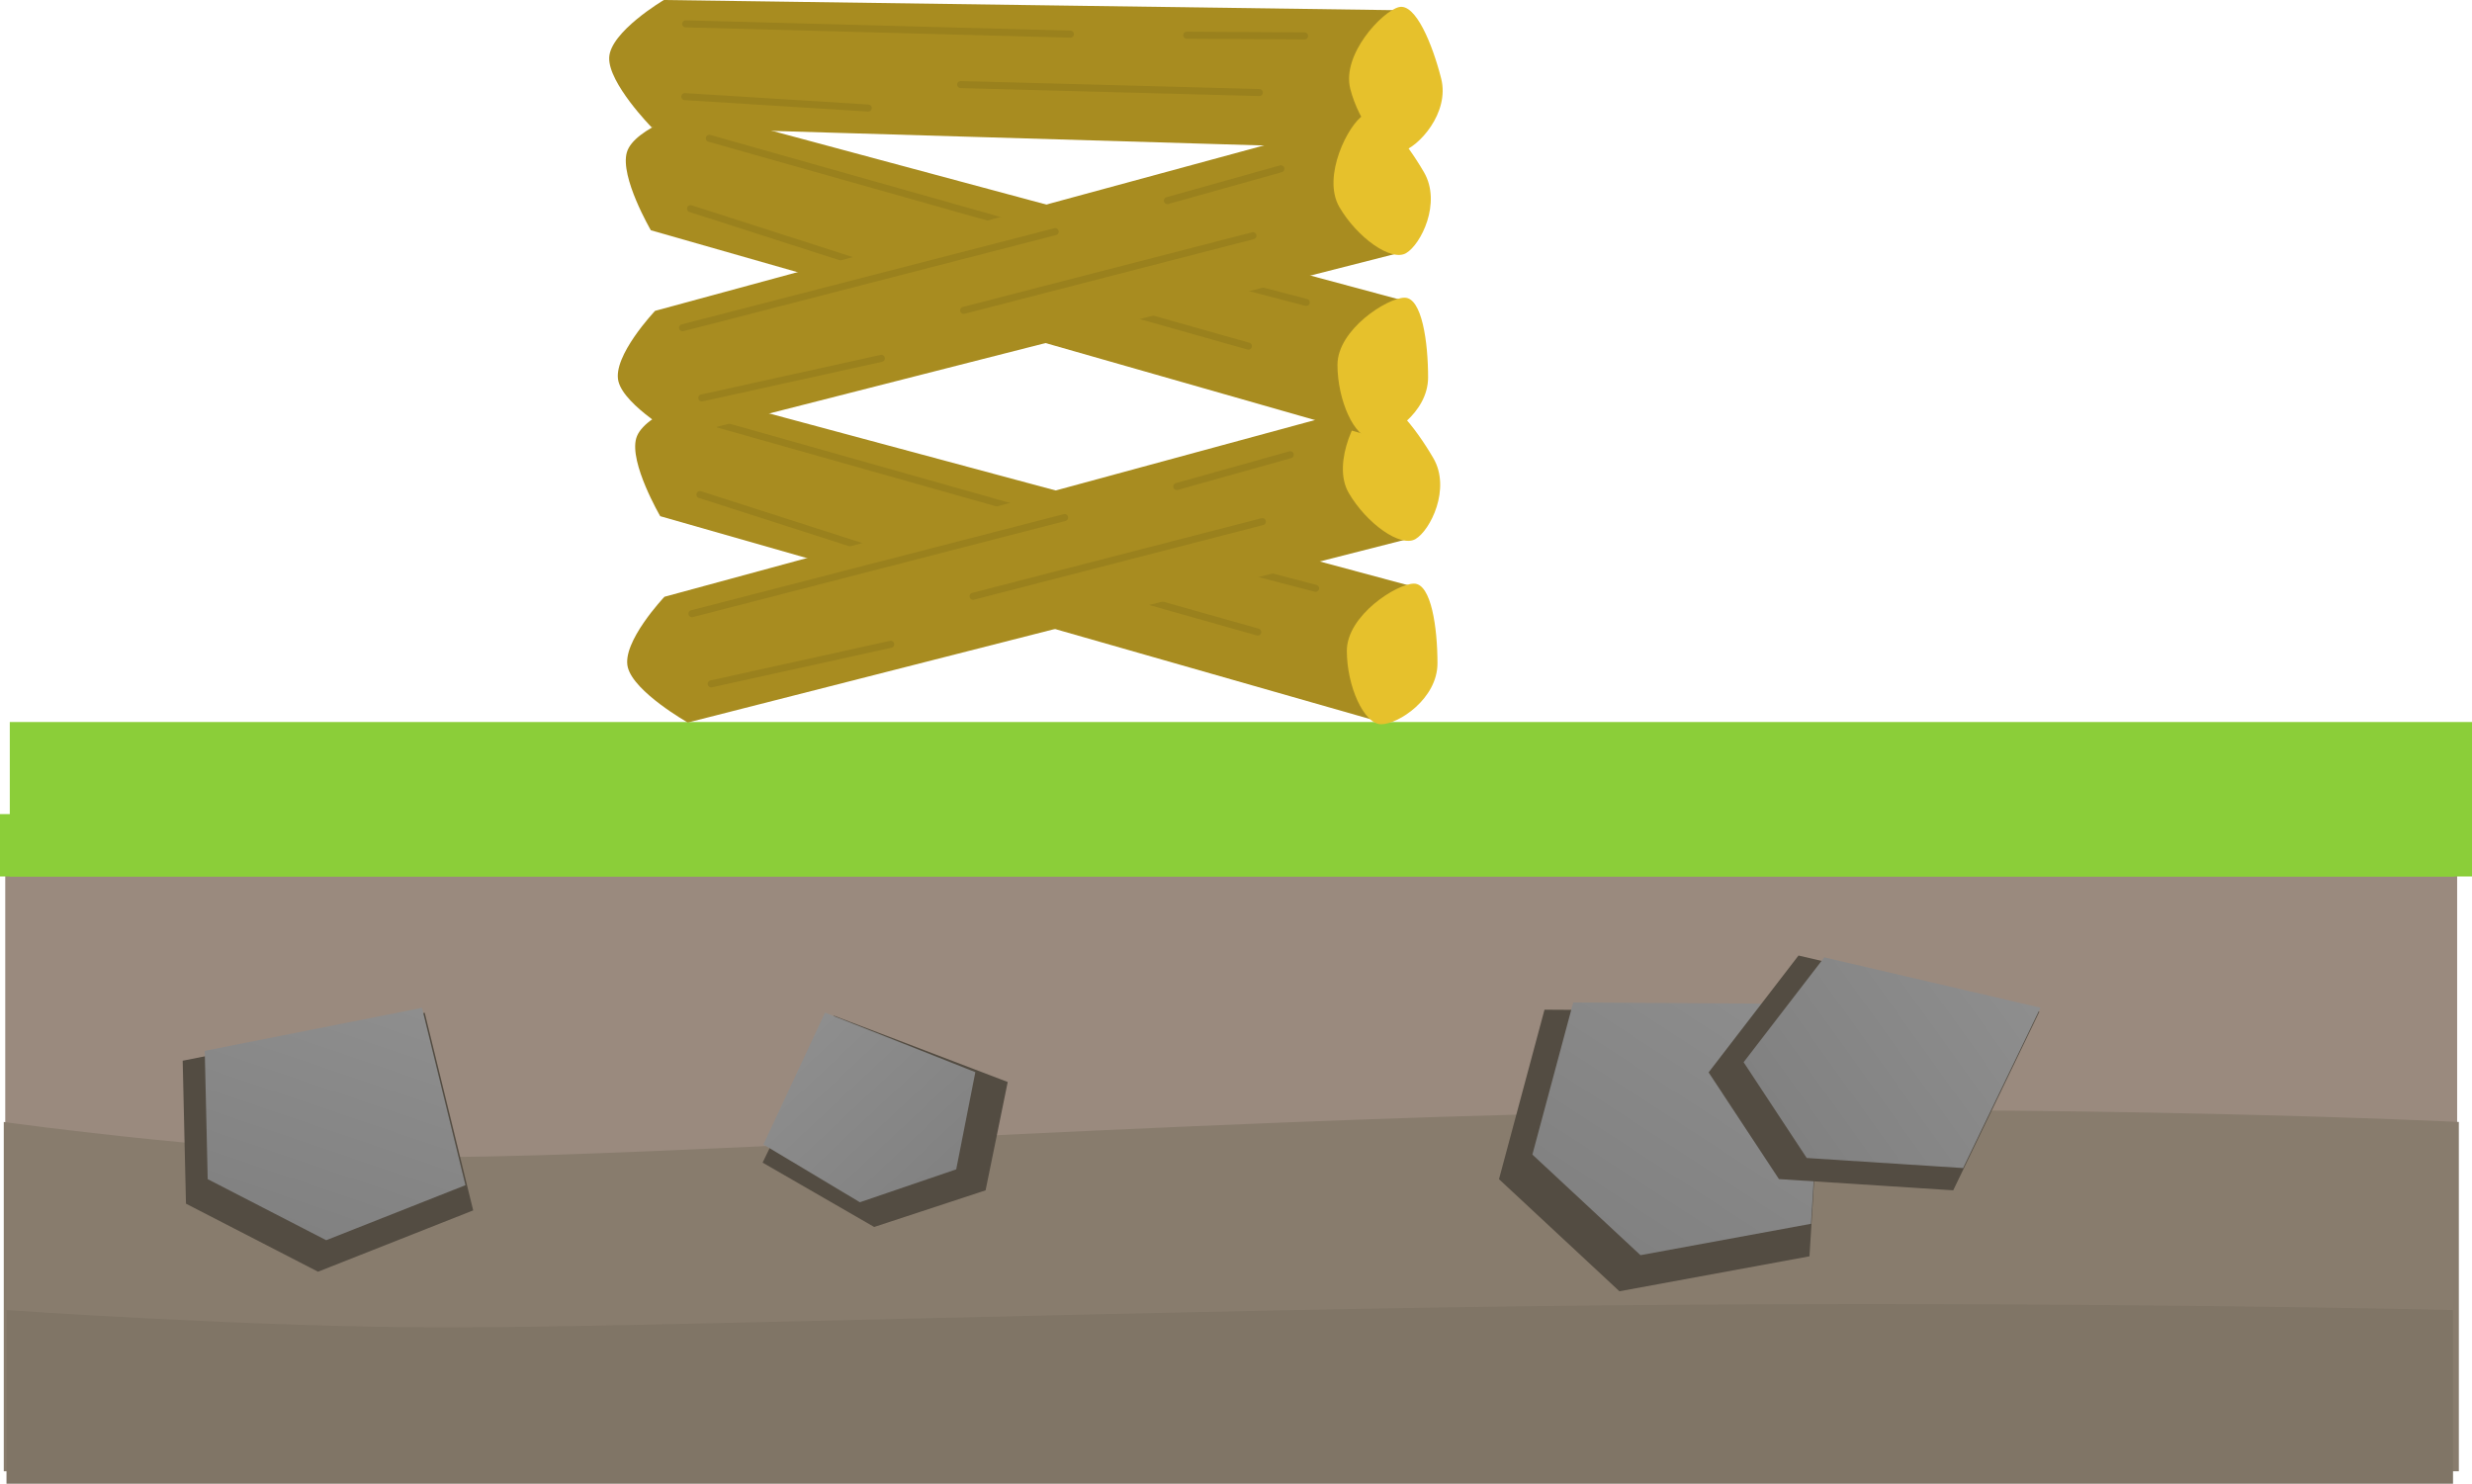 <svg version="1.1" xmlns="http://www.w3.org/2000/svg" xmlns:xlink="http://www.w3.org/1999/xlink" width="527.323" height="316.546" viewBox="0,0,527.323,316.546"><defs><linearGradient x1="130.37" y1="388.29" x2="112.564" y2="399.013" gradientUnits="userSpaceOnUse" id="color-1"><stop offset="0" stop-color="#8e8e8e"/><stop offset="1" stop-color="#818181"/></linearGradient><linearGradient x1="-3.952" y1="284.045" x2="519.672" y2="284.045" gradientUnits="userSpaceOnUse" id="color-2"><stop offset="0" stop-color="#8bce39"/><stop offset="1" stop-color="#8bce39"/></linearGradient><linearGradient x1="375.298" y1="312.998" x2="339.445" y2="368.264" gradientUnits="userSpaceOnUse" id="color-3"><stop offset="0" stop-color="#8e8e8e"/><stop offset="1" stop-color="#818181"/></linearGradient><linearGradient x1="424.197" y1="313.098" x2="376.778" y2="347.084" gradientUnits="userSpaceOnUse" id="color-4"><stop offset="0" stop-color="#8e8e8e"/><stop offset="1" stop-color="#818181"/></linearGradient><linearGradient x1="166.205" y1="323.815" x2="196.191" y2="355.859" gradientUnits="userSpaceOnUse" id="color-5"><stop offset="0" stop-color="#8e8e8e"/><stop offset="1" stop-color="#818181"/></linearGradient><linearGradient x1="76.234" y1="316.565" x2="59.177" y2="366.883" gradientUnits="userSpaceOnUse" id="color-6"><stop offset="0" stop-color="#8e8e8e"/><stop offset="1" stop-color="#818181"/></linearGradient></defs><g transform="translate(6.139,-103.708)"><g data-paper-data="{&quot;isPaintingLayer&quot;:true}" fill-rule="nonzero" stroke-linejoin="miter" stroke-miterlimit="10" stroke-dasharray="" stroke-dashoffset="0" style="mix-blend-mode: normal"><g stroke="none" stroke-linecap="butt"><path d="M104.553,394.586l7.2,-7.864l19.297,3.774l-6.904,12.029l-13.96,-0.756z" data-paper-data="{&quot;origPos&quot;:null,&quot;origRot&quot;:0}" fill="#534c42" stroke-width="0"/><path d="M107.078,393.726l6.461,-7.058l17.318,3.387l-6.196,10.795l-12.528,-0.678z" data-paper-data="{&quot;origPos&quot;:null,&quot;origRot&quot;:0}" fill="url(#color-1)" stroke-width="NaN"/></g><path d="M-5.019,353.671v-74.527c0,0 52.992,7.453 94.102,7.453c43.342,0 154.763,-7.677 247.58,-9.462c100.652,-1.935 181.352,2.01 181.352,2.01v74.527z" fill="#9a8a7e" stroke="none" stroke-width="0" stroke-linecap="butt"/><path d="M-5.334,417.6v-74.527c0,0 53.061,7.453 94.224,7.453c43.398,0 154.963,-7.677 247.9,-9.462c100.782,-1.935 181.587,2.01 181.587,2.01v74.527z" fill="#887c6d" stroke="none" stroke-width="0" stroke-linecap="butt"/><path d="M-4.754,420.254v-37.052c0,0 52.877,3.705 93.897,3.705c43.247,0 154.424,-3.817 247.038,-4.704c100.432,-0.962 180.955,0.999 180.955,0.999v37.052z" fill="#807566" stroke="none" stroke-width="0" stroke-linecap="butt"/><path d="M-4.05,290.698v-32.952h525.234v32.952z" fill="#8bce39" stroke="none" stroke-width="0" stroke-linecap="butt"/><path d="M-6.139,290.698v-13.305h523.624v13.305z" fill="url(#color-2)" stroke="none" stroke-width="0" stroke-linecap="butt"/><g stroke="none" stroke-linecap="butt"><path d="M313.625,355.279l9.708,-36.16l59.743,0.374l-3.22,52.244l-40.539,7.459z" data-paper-data="{&quot;origPos&quot;:null,&quot;origRot&quot;:0}" fill="#534c42" stroke-width="0"/><path d="M320.747,350.03l8.712,-32.451l53.616,0.336l-2.889,46.886l-36.381,6.694z" data-paper-data="{&quot;origPos&quot;:null,&quot;origRot&quot;:0}" fill="url(#color-3)" stroke-width="NaN"/></g><g stroke="none" stroke-linecap="butt"><path d="M358.341,332.496l19.173,-24.926l51.389,11.961l-18.385,38.126l-37.175,-2.395z" data-paper-data="{&quot;origPos&quot;:null,&quot;origRot&quot;:0}" fill="#534c42" stroke-width="0"/><path d="M365.806,330.328l17.207,-22.369l46.118,10.734l-16.5,34.216l-33.362,-2.149z" data-paper-data="{&quot;origPos&quot;:null,&quot;origRot&quot;:0}" fill="url(#color-4)" stroke-width="NaN"/></g><g stroke="none" stroke-linecap="butt"><path d="M180.337,365.478l-23.799,-13.73l15.202,-31.351l37.086,14.15l-4.721,23.112z" data-paper-data="{&quot;origRot&quot;:0}" fill="#534c42" stroke-width="0"/><path d="M177.287,360.201l-20.579,-12.322l13.145,-28.136l32.067,12.699l-4.082,20.742z" data-paper-data="{&quot;origRot&quot;:0}" fill="url(#color-5)" stroke-width="NaN"/></g><g stroke="none" stroke-linecap="butt"><path d="M33.533,360.507l-0.702,-30.5l51.634,-10.229l10.337,42.162l-33.1,13.081z" data-paper-data="{&quot;origRot&quot;:0}" fill="#534c42" stroke-width="0"/><path d="M38.169,355.275l-0.63,-27.371l46.338,-9.179l9.276,37.837l-29.705,11.74z" data-paper-data="{&quot;origRot&quot;:0}" fill="url(#color-6)" stroke-width="NaN"/></g><g><path d="M134.702,213.835c0,0 -6.646,-11.387 -5.12,-16.633c1.546,-5.316 14.336,-9.054 14.336,-9.054l151.713,40.792c0,0 -11.69,8.542 -13.278,14.002c-1.476,5.074 6.729,15.019 6.729,15.019z" fill="#a88c20" stroke="none" stroke-width="0" stroke-linecap="butt"/><path d="M295.5,228.221c3.682,0 5,9.452 5,17c0,7.548 -8.318,13 -12,13c-3.682,0 -7.333,-8.119 -7.333,-15.667c0,-7.548 10.651,-14.333 14.333,-14.333z" fill="#e6c12c" stroke="none" stroke-width="0" stroke-linecap="butt"/><path d="M144.5,197.221l54.667,16" fill="none" stroke="#a88c20" stroke-width="1.5" stroke-linecap="round"/><path d="M147.167,194.221l79,22.333" fill="none" stroke="#9a811d" stroke-width="1.5" stroke-linecap="round"/><path d="M200.833,221.221l61.333,17.333" fill="none" stroke="#9a811d" stroke-width="1.5" stroke-linecap="round"/><path d="M143.167,209.221l37.333,12" fill="none" stroke="#9a811d" stroke-width="1.5" stroke-linecap="round"/><path d="M250.167,222.887l24.333,6.333" fill="none" stroke="#9a811d" stroke-width="1.5" stroke-linecap="round"/></g><g data-paper-data="{&quot;index&quot;:null}"><path d="M140.583,257.858c0,0 -11.477,-6.489 -12.802,-11.788c-1.342,-5.371 7.822,-15.044 7.822,-15.044l151.605,-41.194c0,0 -5.795,13.268 -4.416,18.784c1.281,5.127 13.379,9.584 13.379,9.584z" fill="#a88c20" stroke="none" stroke-width="0" stroke-linecap="butt"/><path d="M286.732,189.277c3.181,-1.855 9.081,5.646 12.884,12.166c3.803,6.52 -0.636,15.42 -3.817,17.275c-3.181,1.855 -10.425,-3.319 -14.227,-9.839c-3.803,-6.52 1.98,-17.748 5.161,-19.602z" fill="#e6c12c" stroke="none" stroke-width="0" stroke-linecap="butt"/><path d="M140.677,238.57l55.283,-13.719" fill="none" stroke="#a88c20" stroke-width="1.5" stroke-linecap="round"/><path d="M141.469,234.635l79.494,-20.507" fill="none" stroke="#9a811d" stroke-width="1.5" stroke-linecap="round"/><path d="M201.43,230.922l61.714,-15.926" fill="none" stroke="#9a811d" stroke-width="1.5" stroke-linecap="round"/><path d="M183.865,241.165l-38.295,8.442" fill="none" stroke="#9a811d" stroke-width="1.5" stroke-linecap="round"/><path d="M244.885,207.508l24.21,-6.788" fill="none" stroke="#9a811d" stroke-width="1.5" stroke-linecap="round"/></g><g><path d="M132.869,130.874c0,0 -9.245,-9.401 -9.057,-14.86c0.19,-5.533 11.666,-12.305 11.666,-12.305l157.086,2.185c0,0 -9.227,11.157 -9.422,16.84c-0.181,5.281 10.219,12.9 10.219,12.9z" fill="#a88c20" stroke="none" stroke-width="0" stroke-linecap="butt"/><path d="M281.897,122.65c-1.858,-7.316 6.795,-16.515 10.363,-17.421c3.569,-0.906 7.173,7.93 9.031,15.246c1.858,7.316 -4.862,14.648 -8.43,15.554c-3.569,0.906 -9.106,-6.063 -10.965,-13.379z" fill="#e6c12c" stroke="none" stroke-width="0" stroke-linecap="butt"/><path d="M138.276,112.359l56.923,2.049" fill="none" stroke="#a88c20" stroke-width="1.5" stroke-linecap="round"/><path d="M140.122,108.795l82.067,2.196" fill="none" stroke="#9a811d" stroke-width="1.5" stroke-linecap="round"/><path d="M198.784,121.751l63.713,1.7" fill="none" stroke="#9a811d" stroke-width="1.5" stroke-linecap="round"/><path d="M139.938,124.318l39.139,2.439" fill="none" stroke="#9a811d" stroke-width="1.5" stroke-linecap="round"/><path d="M247.009,111.221l25.144,0.148" fill="none" stroke="#9a811d" stroke-width="1.5" stroke-linecap="round"/></g><g><path d="M132.702,152.835c0,0 -6.646,-11.387 -5.12,-16.633c1.546,-5.316 14.336,-9.054 14.336,-9.054l151.713,40.792c0,0 -11.69,8.542 -13.278,14.002c-1.476,5.074 6.729,15.019 6.729,15.019z" fill="#a88c20" stroke="none" stroke-width="0" stroke-linecap="butt"/><path d="M279.167,181.554c0,-7.548 10.651,-14.333 14.333,-14.333c3.682,0 5,9.452 5,17c0,7.548 -8.318,13 -12,13c-3.682,0 -7.333,-8.119 -7.333,-15.667z" fill="#e6c12c" stroke="none" stroke-width="0" stroke-linecap="butt"/><path d="M142.5,136.221l54.667,16" fill="none" stroke="#a88c20" stroke-width="1.5" stroke-linecap="round"/><path d="M145.167,133.221l79,22.333" fill="none" stroke="#9a811d" stroke-width="1.5" stroke-linecap="round"/><path d="M198.833,160.221l61.333,17.333" fill="none" stroke="#9a811d" stroke-width="1.5" stroke-linecap="round"/><path d="M141.167,148.221l37.333,12" fill="none" stroke="#9a811d" stroke-width="1.5" stroke-linecap="round"/><path d="M248.167,161.887l24.333,6.333" fill="none" stroke="#9a811d" stroke-width="1.5" stroke-linecap="round"/></g><g data-paper-data="{&quot;index&quot;:null}"><path d="M138.583,196.858c0,0 -11.477,-6.489 -12.802,-11.788c-1.342,-5.371 7.822,-15.044 7.822,-15.044l151.605,-41.194c0,0 -5.795,13.268 -4.416,18.784c1.281,5.127 13.379,9.584 13.379,9.584z" fill="#a88c20" stroke="none" stroke-width="0" stroke-linecap="butt"/><path d="M284.732,128.277c3.181,-1.855 9.081,5.646 12.883,12.166c3.803,6.52 -0.636,15.42 -3.817,17.275c-3.181,1.855 -10.425,-3.319 -14.227,-9.839c-3.803,-6.52 1.98,-17.748 5.161,-19.602z" fill="#e6c12c" stroke="none" stroke-width="0" stroke-linecap="butt"/><path d="M138.677,177.57l55.283,-13.719" fill="none" stroke="#a88c20" stroke-width="1.5" stroke-linecap="round"/><path d="M139.469,173.635l79.494,-20.507" fill="none" stroke="#9a811d" stroke-width="1.5" stroke-linecap="round"/><path d="M199.43,169.922l61.714,-15.926" fill="none" stroke="#9a811d" stroke-width="1.5" stroke-linecap="round"/><path d="M143.57,188.607l38.295,-8.442" fill="none" stroke="#9a811d" stroke-width="1.5" stroke-linecap="round"/><path d="M242.885,146.508l24.21,-6.788" fill="none" stroke="#9a811d" stroke-width="1.5" stroke-linecap="round"/></g></g></g></svg>